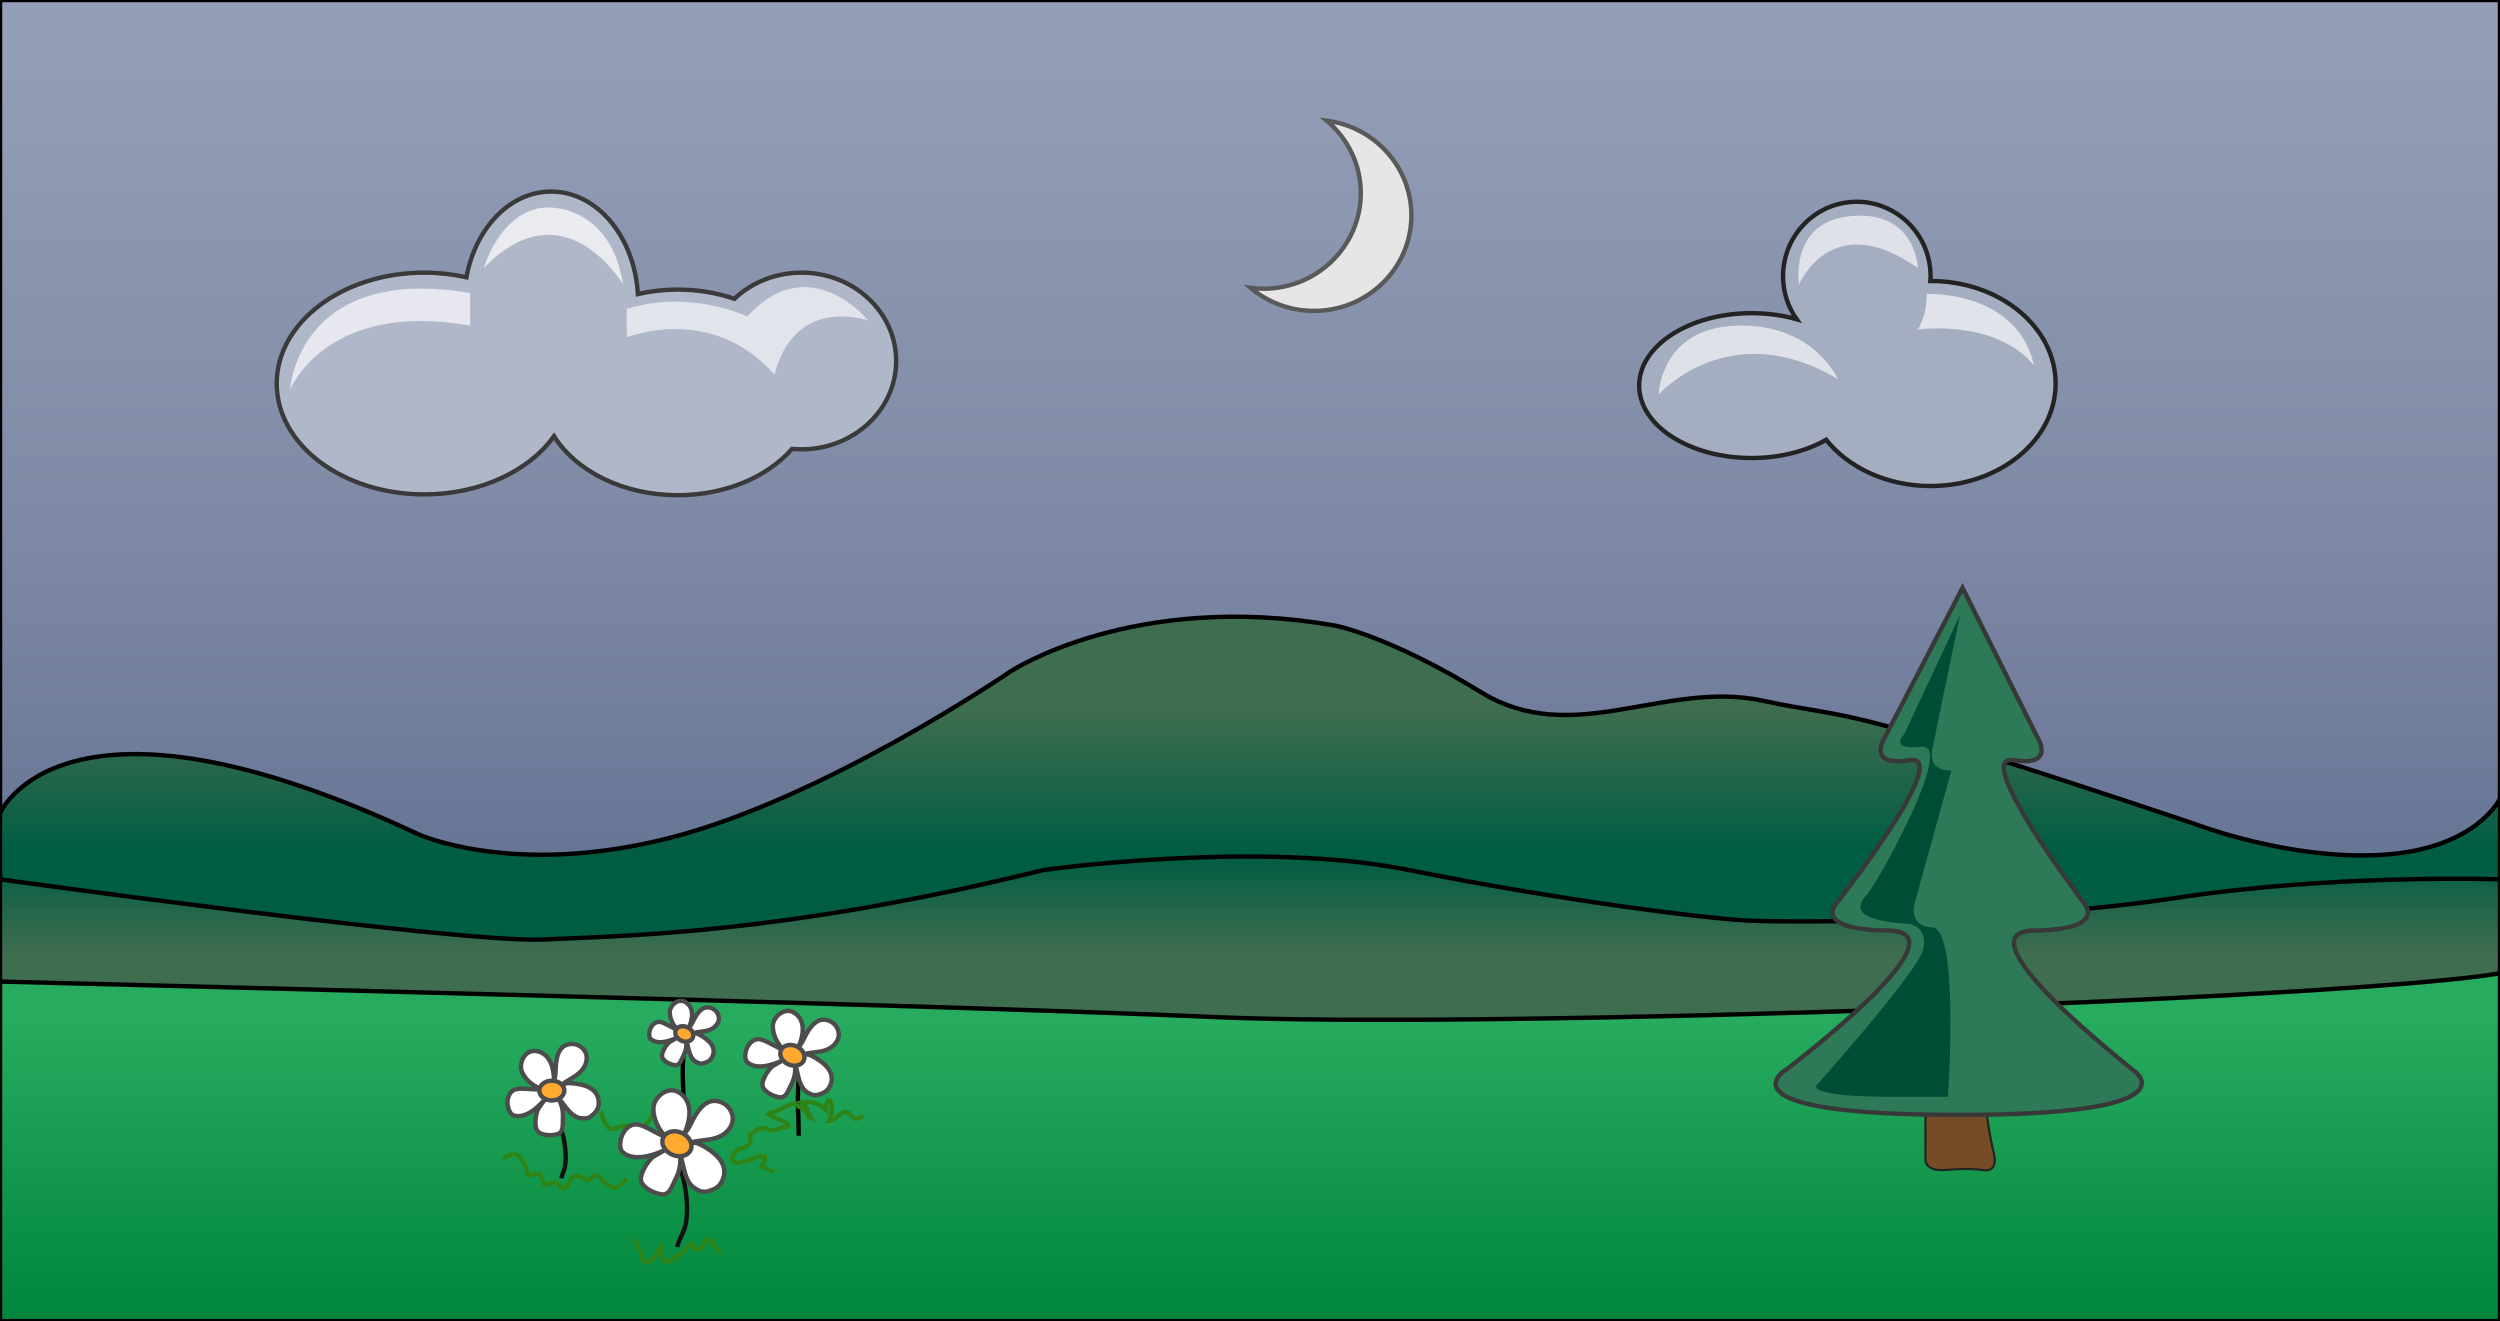 <?xml version="1.0" encoding="utf-8"?>
<!-- Generator: Adobe Illustrator 14.0.0, SVG Export Plug-In . SVG Version: 6.00 Build 43363)  -->
<!DOCTYPE svg PUBLIC "-//W3C//DTD SVG 1.1//EN" "http://www.w3.org/Graphics/SVG/1.1/DTD/svg11.dtd">
<svg version="1.1" id="Layer_1" xmlns="http://www.w3.org/2000/svg" xmlns:xlink="http://www.w3.org/1999/xlink" x="0px" y="0px"
	 width="567.691px" height="300px" viewBox="0 0 567.691 300" enable-background="new 0 0 567.691 300" xml:space="preserve">
<rect x="0" y="0" width="567.691" height="300" fill="#808080" stroke="none"/>
<g id="Backgrounds">
	
		<linearGradient id="SVGID_1_" gradientUnits="userSpaceOnUse" x1="525.773" y1="-804.651" x2="525.773" y2="-520.607" gradientTransform="matrix(1 0 0 -1 -241.927 -511.034)">
		<stop  offset="0.264" style="stop-color:#606F90"/>
		<stop  offset="0.624" style="stop-color:#7F8AA6"/>
		<stop  offset="1" style="stop-color:#949EB7"/>
	</linearGradient>
	<rect x="0" y="0" fill="url(#SVGID_1_)" stroke="#000000" width="567.691" height="300"/>
	
		<linearGradient id="SVGID_2_" gradientUnits="userSpaceOnUse" x1="525.773" y1="-811.033" x2="525.773" y2="-651.075" gradientTransform="matrix(1 0 0 -1 -241.927 -511.034)">
		<stop  offset="0.668" style="stop-color:#005D43"/>
		<stop  offset="0.871" style="stop-color:#3F6D4F"/>
	</linearGradient>
	<path fill="url(#SVGID_2_)" stroke="#000000" d="M0,184.646V300h567.691V181.335c0,0-5.204,11.354-26.492,12.753
		c-21.289,1.4-43.05-7.073-43.05-7.073c-84.682-28.386-75.692-23.183-97.928-27.912c-22.234-4.729-43.051,10.881-63.865-1.894
		c-20.814-12.772-33.114-15.138-33.114-15.138c-45.889-8.042-73.801,10.408-73.801,10.408s-42.104,28.855-77.584,37.847
		c-35.48,8.987-57.012-0.946-57.012-0.946C14.18,151.531,0,184.646,0,184.646"/>
	
		<linearGradient id="SVGID_3_" gradientUnits="userSpaceOnUse" x1="525.773" y1="-811.033" x2="525.773" y2="-705.535" gradientTransform="matrix(1 0 0 -1 -241.927 -511.034)">
		<stop  offset="0.792" style="stop-color:#3F6D4F"/>
		<stop  offset="1" style="stop-color:#005D43"/>
	</linearGradient>
	<path fill="url(#SVGID_3_)" stroke="#000000" d="M0,199.671V300h567.691V199.671c0,0-37.632-1.279-73.85,4.266
		c-36.213,5.545-86.54,5.557-96.416,5.131c-9.876-0.428-43.739-4.697-77.604-11.529s-82.775,0-82.775,0
		c-58.792,14.517-95.006,14.941-113.819,15.797C104.412,214.188,0,199.671,0,199.671"/>
	
		<linearGradient id="SVGID_4_" gradientUnits="userSpaceOnUse" x1="525.772" y1="-742.436" x2="525.772" y2="-809.614" gradientTransform="matrix(1 0 0 -1 -241.927 -511.034)">
		<stop  offset="0" style="stop-color:#27AB5F"/>
		<stop  offset="1" style="stop-color:#00863D"/>
	</linearGradient>
	<path fill="url(#SVGID_4_)" stroke="#000000" d="M0,222.889V300h567.691v-79.004c-32.169,5.677-228.97,12.773-292.361,9.937
		C211.938,228.093,0,222.889,0,222.889"/>
</g>
<g id="Clouds">
	<path fill="#A5ADC1" d="M438.388,63.805c-0.021,0-0.036,0.001-0.057,0.001c0.021-0.358,0.056-0.714,0.056-1.077
		c0-9.34-7.499-16.913-16.75-16.913c-9.248,0-16.748,7.573-16.748,16.913c0,3.642,1.148,7.005,3.09,9.765
		c-3.135-0.886-6.598-1.38-10.24-1.38c-14.099,0-25.527,7.364-25.527,16.446c0,9.083,11.431,16.445,25.527,16.445
		c6.496,0,12.423-1.565,16.934-4.139c5.071,6.322,13.803,10.499,23.721,10.499c15.677,0,28.387-10.423,28.387-23.28
		C466.776,74.228,454.065,63.805,438.388,63.805"/>
	<path fill="#B0B7C9" d="M182.017,61.913c-5.967,0-11.362,2.273-15.254,5.939c-3.919-1.34-8.268-2.094-12.854-2.094
		c-3.152,0-6.193,0.356-9.061,1.012c-0.765-13.015-9.285-23.273-19.692-23.273c-9.369,0-17.209,8.314-19.24,19.466
		c-3.035-0.681-6.249-1.05-9.578-1.05c-18.504,0-33.501,11.272-33.501,25.177c0,13.905,14.999,25.177,33.501,25.177
		c12.732,0,23.808-5.339,29.474-13.2c4.977,7.909,15.685,13.383,28.098,13.383c10.854,0,20.401-4.186,25.959-10.524
		c0.705,0.065,1.423,0.102,2.147,0.102c11.86,0,21.479-8.98,21.479-20.057C203.494,70.892,193.878,61.913,182.017,61.913"/>
	<path fill="none" stroke="#3A3A3A" d="M182.017,61.913c-5.967,0-11.362,2.273-15.254,5.939c-3.919-1.34-8.268-2.094-12.854-2.094
		c-3.152,0-6.193,0.356-9.061,1.012c-0.765-13.015-9.285-23.273-19.692-23.273c-9.369,0-17.209,8.314-19.24,19.466
		c-3.035-0.681-6.249-1.05-9.578-1.05c-18.504,0-33.501,11.272-33.501,25.177c0,13.905,14.999,25.177,33.501,25.177
		c12.732,0,23.808-5.339,29.474-13.2c4.977,7.909,15.685,13.383,28.098,13.383c10.854,0,20.401-4.186,25.959-10.524
		c0.705,0.065,1.423,0.102,2.147,0.102c11.86,0,21.479-8.98,21.479-20.057C203.494,70.892,193.878,61.913,182.017,61.913z"/>
	<path fill="#E1E4EB" d="M142.326,76.603c0,0,19.237-7.859,33.588,8.54c0,0,2.838-17.188,21.13-12.458
		c0,0-13.246-16.313-27.358-0.823c0,0-13.011-6.273-27.359-1.699"/>
	<path fill="#EAEBEF" d="M141.538,64.643c0,0-0.096-0.16-0.278-0.443c-2.008-3.078-14.661-20.675-31.418-3.341
		c0,0,4.573-15.612,16.873-13.563c0,0,12.27,0.941,14.729,17.187"/>
	<path fill="#E6E7EF" d="M106.767,73.946c-32.878-5.834-40.921,14.587-40.921,14.587s1.655-28.621,40.921-21.998V73.946z"/>
	<path fill="none" stroke="#232323" d="M438.388,63.805c-0.021,0-0.036,0.001-0.057,0.001c0.021-0.358,0.056-0.714,0.056-1.077
		c0-9.34-7.499-16.913-16.75-16.913c-9.248,0-16.748,7.573-16.748,16.913c0,3.642,1.148,7.005,3.09,9.765
		c-3.135-0.886-6.598-1.38-10.24-1.38c-14.099,0-25.527,7.364-25.527,16.446c0,9.083,11.431,16.445,25.527,16.445
		c6.496,0,12.423-1.565,16.934-4.139c5.071,6.322,13.803,10.499,23.721,10.499c15.677,0,28.387-10.423,28.387-23.28
		C466.776,74.228,454.065,63.805,438.388,63.805z"/>
	<path fill="#DFE1E8" d="M417.343,86.092c-24.602-14.666-40.686,3.464-40.686,3.464s0.313-15.14,17.814-15.612
		C411.976,73.47,417.343,86.092,417.343,86.092"/>
	<path fill="#E0E3E9" d="M461.81,82.935c0,0-1.896-15.771-24.283-16.243c0,0,0.16,4.574-2.048,8.122
		C435.479,74.813,453.139,72.37,461.81,82.935"/>
	<path fill="#DFE1E8" d="M420.653,49.031c14.504-1.107,14.828,11.827,14.828,11.827c-19.72-13.88-26.965,3.785-26.965,3.785
		S406.151,50.138,420.653,49.031"/>
</g>
<g id="Flowers">
	<path fill="none" stroke="#000000" d="M181.452,244.622c-0.562,4.112-0.079,9.016-0.079,13.274"/>
	<path fill="none" stroke="#111111" d="M153.984,263.938c1.203,3.051,1.854,6.299,2.008,9.61c0.08,1.792-0.01,3.646-0.509,5.273
		c-0.441,1.438-1.438,2.863-1.679,4.354"/>
	<path fill="none" stroke="#000000" d="M155.307,238.473c-0.562,4.11-0.078,9.014-0.078,13.272"/>
	<path fill="none" stroke="#2F8417" d="M175.83,266.096c-0.933-0.324-1.994-0.693-2.854-1.171c0.232-0.835,0.854-1.466,0.713-2.364
		c-1.697-0.127-3.112,0.871-4.743,1.196c-0.385,0.076-1.653,0.435-2.028,0.216c-1.438-0.85-0.221-2.334,0.71-2.939
		c0.639-0.416,1.593-0.383,2.191-0.917c0.688-0.611,0.684-1.706,0.496-2.511c0.917-0.35,1.604-1.334,2.646-1.489
		c1.167-0.177,1.765,0.911,3.058,0.493c0.574-0.188,1.025-0.512,1.619-0.602c0.303-0.045,0.927,0.149,1.188,0.004
		c1.499-0.855-3.835-2.517-4.355-2.914c0.228-0.394,0.842-0.455,1.253-0.611c1.169-0.441,2.267-1.002,3.395-1.541
		c0.887-0.428,1.027-0.473,1.784,0.007c0.635,0.401,1.704,0.917,2.119,1.479c0.389,0.525,0.334,1.226,1.083,1.443
		c-0.688-1.046-0.86-2.964-2.063-3.564c1.884-0.371,4.119,0.344,5.526,1.658c0.006-0.797,0.125-1.48,0.495-2.182
		c1.566,0.321,0.646,3.881,0.141,4.791c1.646,0.063,2.563-2.398,4.1-2.028c0.773,0.188,1.086,1.273,1.813,1.472
		c0.685,0.183,1.226-0.474,1.893-0.461"/>
	<path fill="none" stroke="#2F8417" d="M143.807,281.391c0.746,0.537,1.116,1.764,1.465,2.575c0.179,0.415,0.662,2.489,1.074,2.696
		c1.277,0.646,3.267-2.795,3.756-3.521c0.245,1.227,0.071,4.041,1.887,3.198c0.385-0.179,0.701-0.395,1.062-0.595
		c0.661-0.372,1.178-0.767,1.766-1.283c0.689-0.611,1.474-1.672,2.311-2.048c0.388,0.577,0.688,1.521,1.396,1.303
		c0.997-0.311,1.399-2.079,2.456-2.479c0.566,1.08,2.001,2.473,2.7,3.23"/>
	<path fill="none" stroke="#111111" d="M127.573,256.87c0.521,1.7,0.805,3.512,0.868,5.356c0.035,1.002-0.004,2.03-0.218,2.939
		c-0.19,0.8-0.621,1.598-0.729,2.425"/>
	<path fill="none" stroke="#2F8417" d="M114.169,263.1c0.727-0.5,2.063-1.238,2.999-0.934c1.517,0.492,2.447,3.378,2.688,4.709
		c0.74,0.075,2.036-0.599,2.68-0.217c0.504,0.294,0.896,1.891,1.037,2.432c0.754,0.024,1.184-0.242,1.859-0.453
		c0.389-0.119,0.229-0.271,0.672-0.193c0.709,0.123,1.122,1.393,1.86,1.437c0.84,0.053,1.394-1.908,2.042-2.468
		c0.438-0.377,0.802-0.485,1.455-0.365c0.649,0.123,1.304,0.982,1.95,0.953c0.745-0.035,1.115-1.317,1.985-1.18
		c0.523,0.084,1.24,1.07,1.604,1.381c0.612,0.521,1.541,1.359,2.396,1.439c1.084,0.1,2.251-1.23,2.922-1.963"/>
	<path fill="none" stroke="#2F8417" d="M136.404,252.456c0.386,1.038,0.885,2.622,1.599,3.463c0.606,0.715,1.214,0.495,2.066,0.223
		c0.723-0.231,1.405-0.611,2.188-0.533c0.905,0.093,1.396,0.884,2.197,1.05c1.279,0.268,2.779-1.994,3.372-2.866
		c0.375-0.555,0.066-0.54,0.688-0.598c0.826-0.077,2.253,0.99,3.005,1.359c1.173,0.57,1.087,0.965,1.764,1.91
		c0.369,0.514,1.048,0.704,1.34,1.272"/>
	<g>
		<path fill="#FFFFFF" stroke="#4C4C4C" d="M123.988,249.303c-0.256,0.418-1.484,2.008-1.724,2.403
			c-0.557,0.923-1.227,4.441,0.055,5.378c1.514,1.104,4.288,0.639,4.804,0.18c0.816-0.729,0.634-1.992,0.685-3.033
			c0.044-0.938,0.045-1.951-0.229-2.856c-0.202-0.675-0.534-1.937-1.263-2.188c1.045-0.086,2.701,4.248,5.379,4.688
			c1.801,0.297,2.34-0.137,3.341-1.139c0.681-0.68,1.01-1.608,0.9-2.766c-0.306-3.258-4.104-3.809-5.953-3.979
			c-0.908-0.085-1.837-0.099-2.482,0.631c0.749-1.523,5.392-2.343,5.716-6.131c0.221-2.566-2.743-4.255-4.995-3.025
			c-1.56,0.854-1.941,3.188-2.021,4.822c-0.046,0.96-0.027,2.147-0.396,2.996c-0.142-6.353-3.723-6.685-4.668-6.636
			c-2.172,0.121-3.335,2.969-2.639,4.666c0.372,0.899,1.471,2.857,4.561,4.086c-3.696,0-5.743-0.654-6.919,0.521
			c-1.656,1.656-0.739,4.895,0.415,5.322C119.997,254.521,123.979,249.357,123.988,249.303z"/>
		<path fill="#FFA931" stroke="#4C4C4C" d="M128.154,247.646c0,1.244-1.271,2.246-2.842,2.246c-1.567,0-2.841-1.004-2.841-2.246
			c0-1.24,1.272-2.248,2.841-2.248C126.882,245.398,128.154,246.404,128.154,247.646"/>
	</g>
	<g>
		<path fill="#FFFFFF" stroke="#4C4C4C" d="M153.977,235.497c-0.305,0.205-1.626,0.907-1.911,1.104
			c-0.66,0.455-2.192,2.642-1.61,3.668c0.688,1.211,2.716,1.75,3.207,1.598c0.776-0.246,1.042-1.163,1.395-1.852
			c0.318-0.625,0.631-1.316,0.724-2.011c0.067-0.521,0.23-1.479-0.187-1.873c0.735,0.265,0.53,3.716,2.214,4.833
			c1.132,0.756,1.631,0.625,2.62,0.253c0.67-0.255,1.18-0.782,1.46-1.598c0.791-2.309-1.618-3.846-2.822-4.529
			c-0.591-0.337-1.218-0.633-1.88-0.336c0.979-0.809,4.378,0.063,5.764-2.409c0.937-1.678-0.562-3.73-2.467-3.589
			c-1.32,0.101-2.294,1.567-2.85,2.658c-0.325,0.636-0.68,1.447-1.188,1.91c1.851-4.354-0.479-5.682-1.136-5.934
			c-1.514-0.586-3.175,0.99-3.222,2.354c-0.024,0.729,0.121,2.396,1.843,4.175c-2.511-1.133-3.7-2.207-4.856-1.771
			c-1.635,0.617-2.003,3.097-1.354,3.742C149.667,237.818,153.953,235.532,153.977,235.497z"/>
		<path fill="#FFA931" stroke="#4C4C4C" d="M157.314,235.65c-0.379,0.843-1.556,1.137-2.621,0.654
			c-1.064-0.484-1.621-1.559-1.241-2.396c0.379-0.846,1.554-1.137,2.618-0.654C157.139,233.734,157.694,234.811,157.314,235.65"/>
	</g>
	<g>
		<path fill="#FFFFFF" stroke="#4C4C4C" d="M178.04,240.602c-0.407,0.274-2.182,1.217-2.563,1.479
			c-0.886,0.612-2.942,3.545-2.161,4.923c0.926,1.627,3.646,2.347,4.304,2.142c1.044-0.326,1.398-1.56,1.871-2.481
			c0.428-0.841,0.847-1.763,0.968-2.699c0.095-0.695,0.311-1.986-0.251-2.514c0.986,0.354,0.714,4.985,2.973,6.487
			c1.518,1.011,2.188,0.838,3.513,0.336c0.899-0.34,1.585-1.051,1.96-2.147c1.062-3.099-2.173-5.162-3.789-6.081
			c-0.794-0.454-1.634-0.848-2.523-0.446c1.313-1.084,5.879,0.086,7.734-3.236c1.258-2.25-0.752-5.008-3.312-4.813
			c-1.771,0.137-3.08,2.106-3.823,3.563c-0.437,0.854-0.91,1.951-1.595,2.566c2.482-5.849-0.642-7.623-1.522-7.966
			c-2.029-0.784-4.261,1.331-4.323,3.165c-0.032,0.975,0.164,3.213,2.475,5.604c-3.37-1.521-4.966-2.961-6.521-2.375
			c-2.188,0.828-2.688,4.156-1.813,5.021C172.256,243.715,178.01,240.648,178.04,240.602z"/>
		<path fill="#FFA931" stroke="#4C4C4C" d="M182.52,240.807c-0.512,1.131-2.084,1.521-3.517,0.877
			c-1.43-0.646-2.175-2.084-1.665-3.217c0.512-1.128,2.083-1.521,3.515-0.878C182.285,238.234,183.03,239.676,182.52,240.807"/>
	</g>
	<g>
		<path fill="#FFFFFF" stroke="#4C4C4C" d="M151.44,260.889c-0.492,0.332-2.626,1.465-3.088,1.781
			c-1.064,0.737-3.547,4.272-2.604,5.934c1.114,1.959,4.393,2.826,5.185,2.58c1.258-0.395,1.687-1.873,2.253-2.99
			c0.516-1.01,1.02-2.123,1.166-3.252c0.111-0.842,0.373-2.393-0.301-3.026c1.188,0.425,0.858,6.006,3.578,7.815
			c1.832,1.22,2.633,1.008,4.231,0.406c1.083-0.41,1.909-1.269,2.361-2.588c1.278-3.729-2.617-6.217-4.563-7.32
			c-0.957-0.541-1.969-1.021-3.039-0.537c1.58-1.305,7.078,0.102,9.313-3.896c1.517-2.708-0.905-6.032-3.986-5.799
			c-2.136,0.163-3.711,2.54-4.605,4.291c-0.523,1.029-1.095,2.346-1.917,3.095c2.992-7.044-0.771-9.185-1.835-9.598
			c-2.442-0.946-5.135,1.602-5.208,3.811c-0.04,1.176,0.196,3.871,2.979,6.752c-4.057-1.834-5.979-3.568-7.854-2.863
			c-2.637,1-3.236,5.008-2.184,6.052C144.47,264.639,151.403,260.945,151.44,260.889z"/>
		<path fill="#FFA931" stroke="#4C4C4C" d="M156.834,261.137c-0.612,1.358-2.509,1.832-4.232,1.057
			c-1.723-0.777-2.622-2.514-2.006-3.877c0.613-1.361,2.51-1.836,4.233-1.059C156.552,258.037,157.45,259.771,156.834,261.137"/>
	</g>
</g>
<g id="Moon">
	<path fill="#E6E6E6" d="M301.275,27.406c4.729,3.979,7.729,9.878,7.729,16.469c0,11.979-9.897,21.692-22.108,21.692
		c-0.981,0-1.949-0.07-2.896-0.192c3.866,3.253,8.89,5.224,14.384,5.224c12.206,0,22.106-9.711,22.106-21.69
		C320.488,37.891,312.114,28.799,301.275,27.406"/>
	<path fill="none" stroke="#595959" d="M301.275,27.406c4.729,3.979,7.729,9.878,7.729,16.469c0,11.979-9.897,21.692-22.108,21.692
		c-0.981,0-1.949-0.07-2.896-0.192c3.866,3.253,8.89,5.224,14.384,5.224c12.206,0,22.106-9.711,22.106-21.69
		C320.488,37.891,312.114,28.799,301.275,27.406z"/>
</g>
<g id="Tree">
	<path fill="none" stroke="#232323" d="M437.476,253.165v9.876c0,0-0.532,2.838,4.555,2.365s8.456,0.055,8.456,0.055
		s3.075,0.773,2.011-3.604c-1.063-4.375-1.597-8.735-1.597-8.735"/>
	<path fill="#744C25" d="M437.476,253.165v9.876c0,0-0.532,2.838,4.555,2.365s8.456,0.055,8.456,0.055s3.075,0.773,2.011-3.604
		c-1.063-4.375-1.597-8.735-1.597-8.735"/>
	<path fill="#2D7958" d="M444.927,253.165c-55.824,0-39.503-10.183-39.503-10.183l-0.235,0.227
		c0.235-0.227,42.104-31.678,23.654-31.899c-18.45-0.229-11.354-6.791-11.354-6.791s26.256-33.486,16.085-31.899
		c-10.171,1.582-5.438-5.431-5.438-5.431l17.504-33.711l16.892,33.711c0,0,4.565,7.013-5.249,5.431
		c-9.813-1.584,15.52,31.899,15.52,31.899s6.848,6.563-10.953,6.791c-17.801,0.223,22.597,31.676,22.82,31.899
		C484.666,243.211,498.859,253.165,444.927,253.165"/>
	<path fill="#004D36" d="M442.325,249.064c0,0,0.021-0.224,0.044-0.637c0.317-4.988,2.159-37.549-3.595-37.841
		c-6.23-0.315-3.7-6.585-3.7-6.585l8.043-29.056c0,0-5.361,0.475-4.343-4.729c1.021-5.204,6.318-30.594,6.318-30.594l-12.702,27.124
		c0,0-3.785,3.626,3.945,2.839c7.726-0.789-10.098,31.064-12.302,33.433c-2.21,2.363-4.257,5.992,9.617,6.778
		c0,0,4.414,0.789,2.995,5.992c-1.42,5.204-23.811,30.277-23.811,30.277s-5.05,3.154,19.078,2.994h10.409v0.004H442.325z"/>
	<path fill="none" stroke="#383838" d="M444.927,253.165c-55.824,0-39.503-10.183-39.503-10.183l-0.235,0.227
		c0.235-0.227,42.104-31.678,23.654-31.899c-18.45-0.229-11.354-6.791-11.354-6.791s26.256-33.486,16.085-31.899
		c-10.171,1.582-5.438-5.431-5.438-5.431l17.504-33.711l16.892,33.711c0,0,4.565,7.013-5.249,5.431
		c-9.813-1.584,15.52,31.899,15.52,31.899s6.848,6.563-10.953,6.791c-17.801,0.223,22.597,31.676,22.82,31.899
		C484.666,243.211,498.859,253.165,444.927,253.165z"/>
</g>
</svg>
